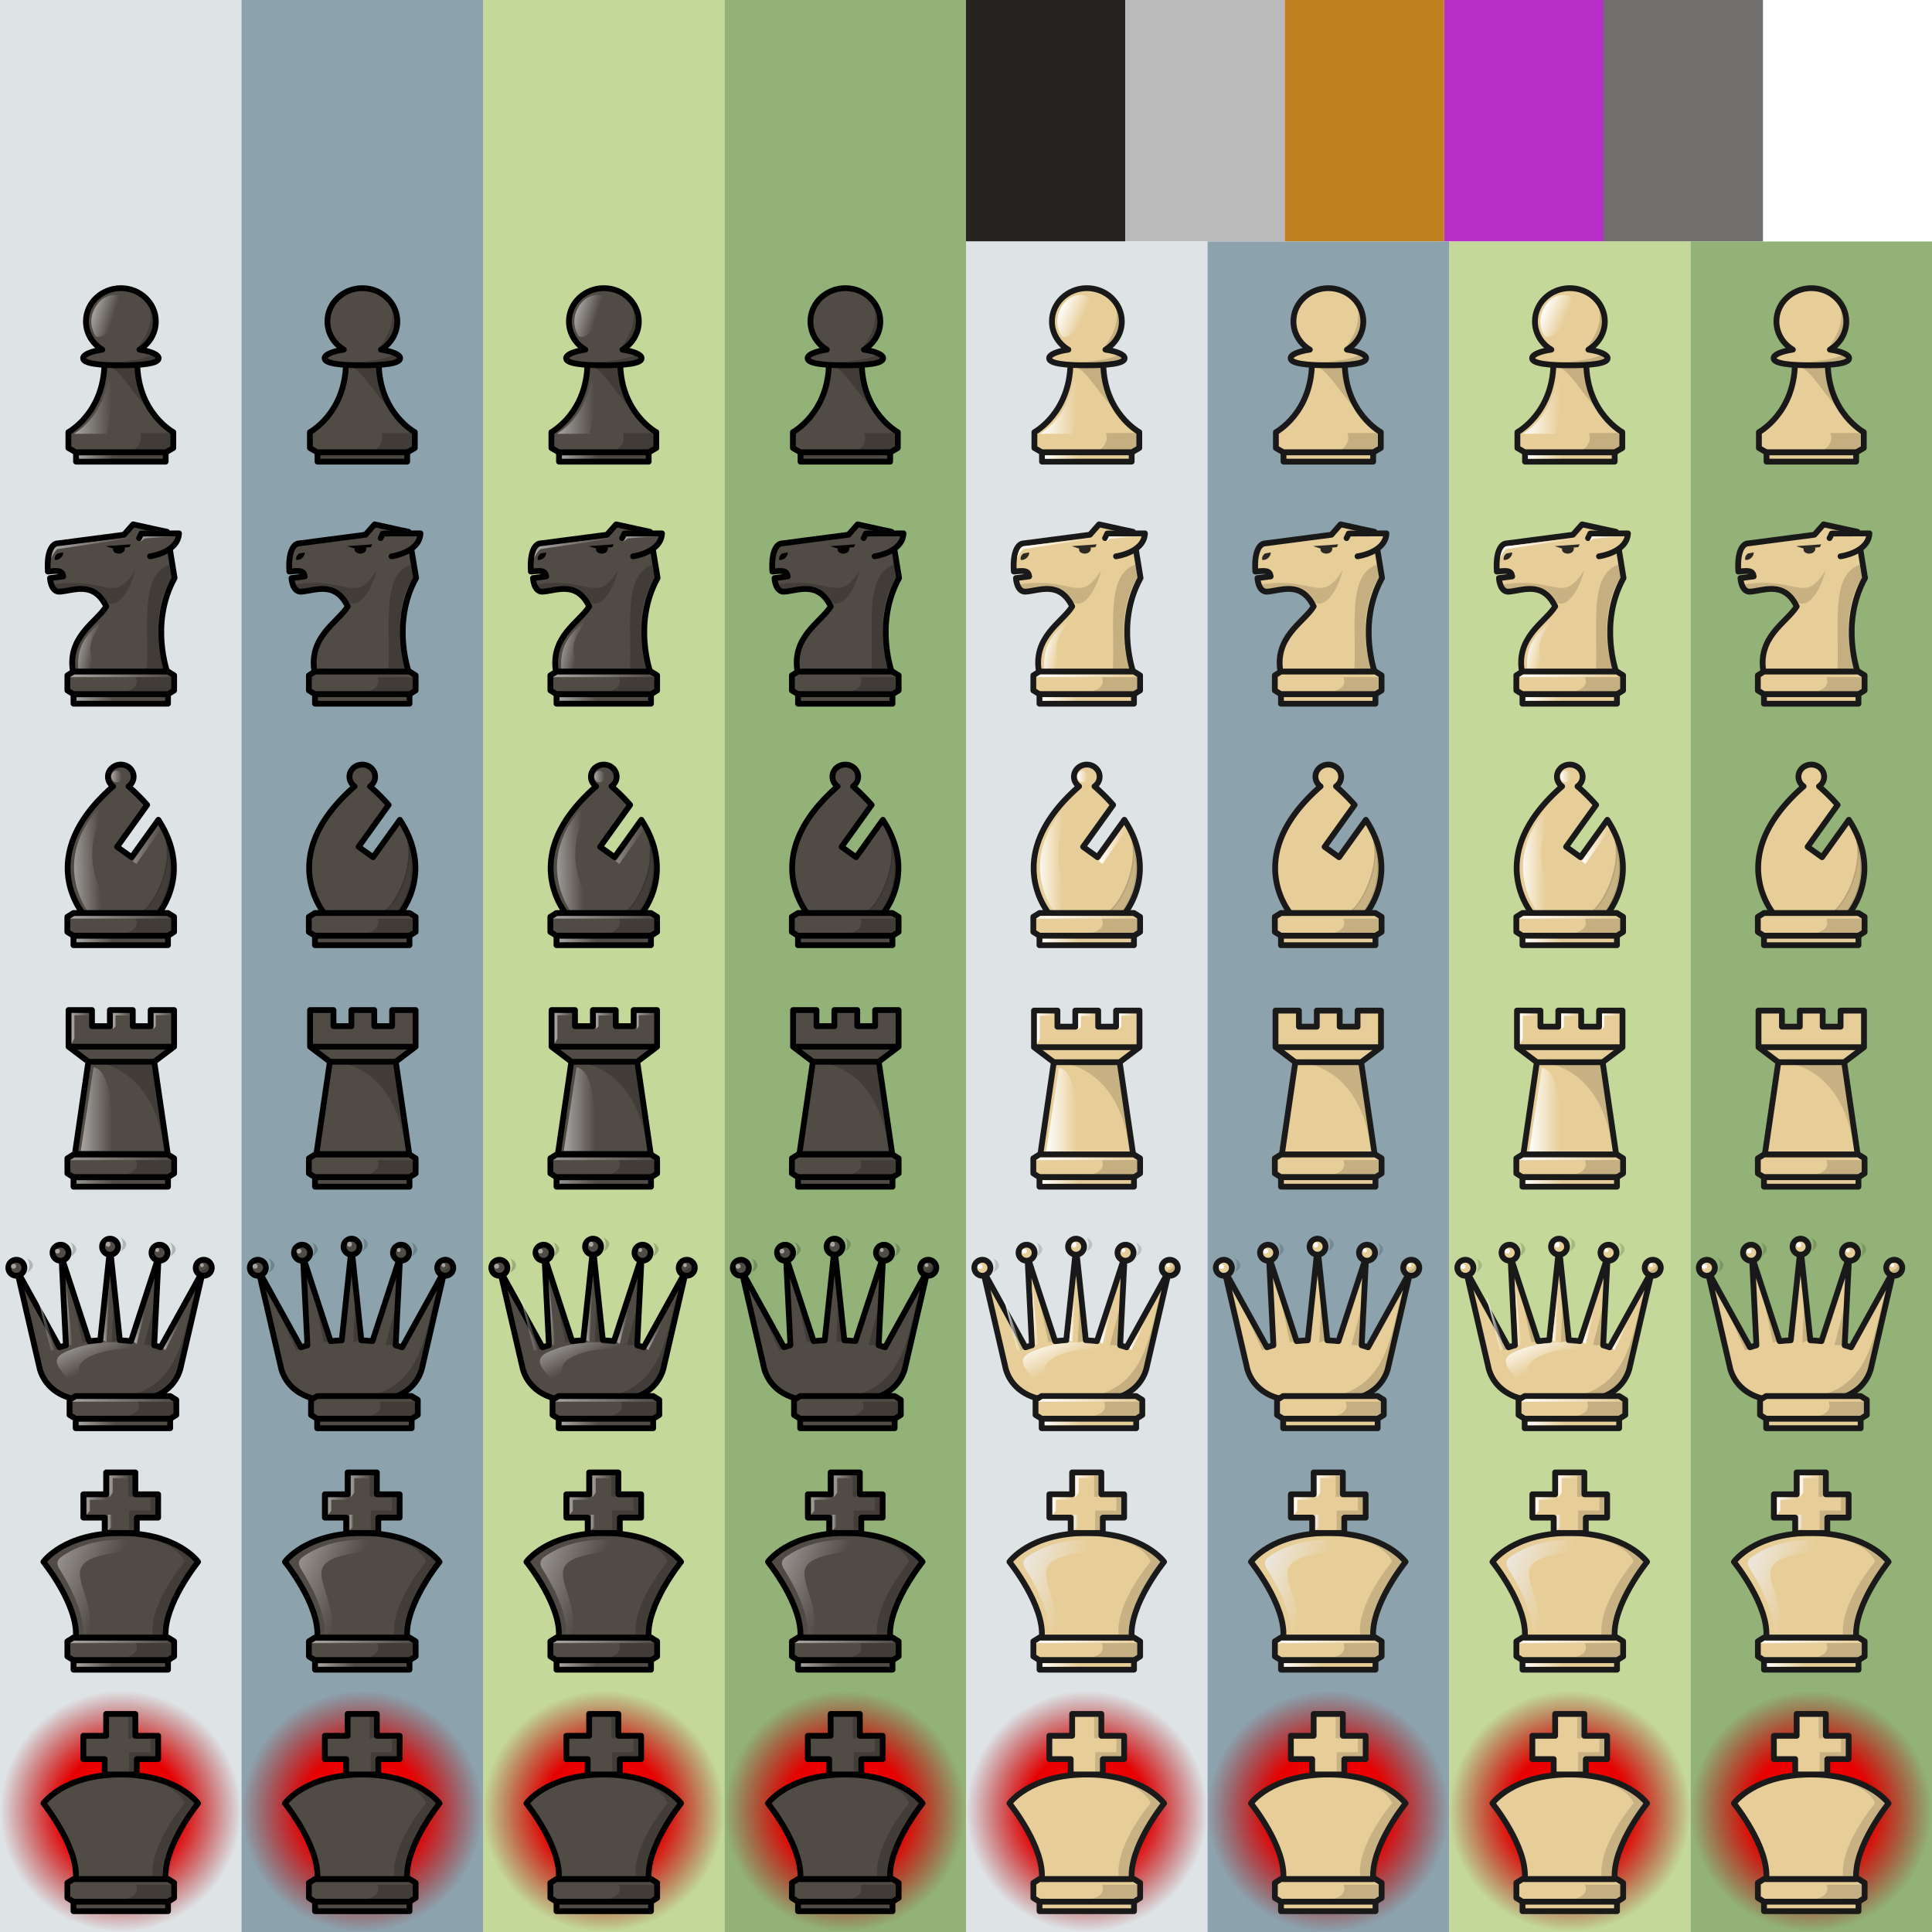 <svg xmlns:dc="http://purl.org/dc/elements/1.1/" xmlns:ns0="http://www.w3.org/2000/svg" xmlns:ns2="http://creativecommons.org/ns#" xmlns:ns4="http://www.w3.org/1999/xlink" xmlns:rdf="http://www.w3.org/1999/02/22-rdf-syntax-ns#" xmlns="http://www.w3.org/2000/svg" version="1.1" xmlns:xlink="http://www.w3.org/1999/xlink" viewBox="0 0 400 400"><defs><g id="white-pawn">
 <ns0:defs>
  <ns0:linearGradient id="linearGradient3197" x1="318.32" x2="324.86" y1="-327.52" y2="-327.52" gradientUnits="userSpaceOnUse" ns4:href="#linearGradient2334" />
  <ns0:linearGradient id="linearGradient2334">
   <ns0:stop stop-color="#fff" offset="0" />
   <ns0:stop stop-color="#fff" stop-opacity="0" offset="1" />
  </ns0:linearGradient>
  <ns0:linearGradient id="linearGradient3199" x1="317.4" x2="324.5" y1="-336.99" y2="-336.99" gradientUnits="userSpaceOnUse" ns4:href="#linearGradient2334" />
  <ns0:linearGradient id="linearGradient3201" x1="320.17" x2="324.51" y1="-354.41" y2="-352.55" gradientTransform="translate(.482)" gradientUnits="userSpaceOnUse" ns4:href="#linearGradient2334" />
 </ns0:defs>
 <ns0:g transform="translate(-299.27 412.32)">
  <ns0:g transform="matrix(1.098 0 0 1.097 -33.902 -8.399)" stroke-width=".911">
   <ns0:g fill="#e7cd97" stroke="#191919" stroke-linejoin="round" stroke-width="1.094">
    <ns0:path d="m323.13-345.24c-0.106 9.418-6.796 13.016-6.796 13.016v2.992l1.437 0.834h16.904l1.437-0.834v-2.992s-6.691-3.598-6.796-13.016h-3.093z" stroke-width="1.093" />
    <ns0:path d="m326.2-359.4c-3.628 0.015-6.561 2.822-6.561 6.281-1e-5 2.165 1.169 4.177 3.094 5.325-2.24 0.33-3.625 0.951-3.625 1.623-7.5e-4 1.029 3.187 1.333 7.12 1.333 3.933 0 7.121-0.304 7.12-1.333-2.1e-4 -0.673-1.386-1.293-3.626-1.623 1.925-1.148 3.094-3.16 3.094-5.325-2e-5 -3.469-2.95-6.281-6.588-6.281-9e-3 -2e-5 -0.019-2e-5 -0.028 0z" stroke-linecap="round" style="paint-order:markers fill stroke" />
    <ns0:path d="m317.77-328.4v1.743h16.904v-1.743z" clip-rule="evenodd" fill-rule="evenodd" image-rendering="optimizeQuality" shape-rendering="geometricPrecision" stroke-linecap="round" style="paint-order:normal" />
   </ns0:g>
   <ns0:rect x="318.32" y="-327.84" width="6.545" height=".631" ry="0" clip-rule="evenodd" fill="url(#linearGradient3197)" fill-rule="evenodd" image-rendering="optimizeQuality" shape-rendering="geometricPrecision" stroke-width=".638" style="paint-order:markers fill stroke" />
   <ns0:path d="m323.88-342.06c-0.578 2.362-1.672 7.001-6.488 10.148l6.112-8e-3s1.96-7.566 0.376-10.14z" fill="url(#linearGradient3199)" />
   <ns0:path d="m334.08-333.77c-4.244-3.064-4.816-11.458-4.769-11.471-1.953 0.705-6.191 0.29-6.191 0.29 3.485 0.811 4.465 5.06 10.96 11.181z" opacity=".15" />
   <ns0:path d="m325.15-358.13c-0.047-6e-3 -1.68-0.089-2.961 1.287-1.333 1.432-2.287 3.89-0.744 6.478 2.032 1.52 8.464-7.557 3.705-7.765z" fill="url(#linearGradient3201)" />
   <ns0:path d="m335.82-332.06 0.027 2.666-1.177 0.683-6.34 0.028s2.276-1.198 1.478-3.361c-7.5e-4 -4e-3 4.353-0.013 6.012-0.016z" opacity=".15" />
   <ns0:path d="m331.21-357.23c0.308-0.09 4.4 6.01-1.49 9.433-1.058-0.448 3.861-3.867 1.49-9.433z" opacity=".15" />
   <ns0:path d="m320.43-345.27s8.13 0.869 11.66-0.019c0.329-0.096 2.32-1.132 0.477-1.73-0.258-0.172-0.74 1.633-12.137 1.749z" opacity=".15" />
  </ns0:g>
 </ns0:g>
</g><g id="white-knight">
 <ns0:defs>
  <ns0:linearGradient id="linearGradient3175" x1="2197" x2="2212.6" y1="-1410.1" y2="-1410.1" gradientUnits="userSpaceOnUse" ns4:href="#linearGradient2390" />
  <ns0:linearGradient id="linearGradient2390">
   <ns0:stop stop-color="#fff" offset="0" />
   <ns0:stop stop-color="#fff" stop-opacity="0" offset="1" />
  </ns0:linearGradient>
  <ns0:linearGradient id="linearGradient3177" x1="2213.6" x2="2220.4" y1="-1411.9" y2="-1411.9" gradientUnits="userSpaceOnUse" ns4:href="#linearGradient2390" />
  <ns0:linearGradient id="linearGradient2067-3" x1="2201.3" x2="2204.8" y1="-1392.2" y2="-1391.4" gradientTransform="translate(.479)" gradientUnits="userSpaceOnUse" ns4:href="#linearGradient2390" />
  <ns0:linearGradient id="linearGradient3179" x1="490.24" x2="511.24" y1="-382.24" y2="-382.24" gradientUnits="userSpaceOnUse" ns4:href="#linearGradient2390" />
  <ns0:linearGradient id="linearGradient3181" x1="491.59" x2="499.17" y1="-377.43" y2="-377.43" gradientUnits="userSpaceOnUse" ns4:href="#linearGradient2390" />
 </ns0:defs>
 <ns0:g transform="translate(-331.66 412.73)">
  <ns0:g transform="matrix(1.105 0 0 1.105 -38.421 41.309)" clip-rule="evenodd" fill-rule="evenodd" shape-rendering="geometricPrecision">
   <ns0:path d="m366.35-375.17s-3.488-9.303 1.268-17.927l-1.417-8.664s-3.768-0.791-6.352-1.385c-0.908 1.051-1.713 1.944-1.713 1.944l-12.65 1.654s-1.928 0.22-1.613 5.243c1.905-0.19 2.707-0.245 2.882 0.915l-2.48 0.312s0.124 2.526 1.723 2.551c2.616-0.146 6.416-2.123 8.814 2.751-1.826 3.009-7.556 5.75-6.164 12.606z" fill="#e7cd97" image-rendering="optimizeQuality" stroke="#191919" stroke-linejoin="round" stroke-width="1.086" />
   <ns0:path d="m360.17-394.47c-4.03 6.456-5.238 1.022-15.148 2.584 0 0 0.01 0.934 1.135 1.033 1.2-0.031 6.262-2.194 8.678 2.232 2.847 1.863 5.263-4.655 5.336-5.849z" fill-opacity=".902" image-rendering="optimizeQuality" opacity=".15" stroke-width=".996" />
   <ns0:path d="m360.97-400.57c0.086-0.122 0.411-0.857 0.411-0.857l7.061-0.029c-0.174 3.601-5.418 4.298-5.418 4.298" fill="#e7cd97" image-rendering="optimizeQuality" stroke="#191919" stroke-linecap="round" stroke-linejoin="round" stroke-width="1.086" />
   <ns0:g transform="translate(-1852.5 1011.4)" image-rendering="optimizeQuality" stroke-width="1.046">
    <ns0:path d="m2198.2-1409.1c-0.545 0.409-0.577 0.823-0.549 1.198 0.569 0.196 1.654-0.436 1.598-1.388l-1.048 0.19z" fill="#191919" fill-opacity=".902" image-rendering="optimizeQuality" />
    <ns0:path d="m2219.5-1407.1c-6.182 1.639-4.049 12.141-4.591 20.186l3.492-0.01c-0.626 0.053-3.409-10.623 1.181-17.723l-0.442-2.345z" image-rendering="optimizeQuality" opacity=".15" />
    <ns0:path d="m2197-1408.2s0.181-1.902 1.135-2.251l12.532-1.552 1.972-0.064-14.465 2.156s-0.584 0.349-1.174 1.711z" fill="url(#linearGradient3175)" image-rendering="optimizeQuality" />
    <ns0:path d="m2213.7-1411.3 0.474-0.995 6.001 0.016-5.711 0.409z" fill="url(#linearGradient3177)" image-rendering="optimizeQuality" />
    <ns0:path d="m2202.1-1387.2c-0.613-6.495 3.668-7.712 5.86-11.277-1.846 3.608-5.899 6.422-1.98 11.306z" fill="url(#linearGradient2067-3)" image-rendering="optimizeQuality" />
    <ns0:path d="m2211.9-1410.8-0.245 0.516-0.92 0.102c0.061 0.093 0.063 0.137 0.072 0.242-0.133 1.193-2.095 1.087-2.21 0.176-0.011-0.079 0-0.161 0.027-0.239l-0.55-0.182-0.857-0.283c0.077 0 4.684-0.332 4.684-0.332z" fill="#191919" fill-opacity=".902" image-rendering="optimizeQuality" style="paint-order:normal" />
   </ns0:g>
  </ns0:g>
  <ns0:g transform="translate(-144.09 9.424)">
   <ns0:path d="m490.96-383.12-1.269 0.788v3.129l1.269 0.788h19.564l1.269-0.788v-3.129l-1.269-0.788h-9.782z" fill="#e7cd97" stroke="#191919" stroke-linejoin="round" stroke-width="1.2" />
   <ns0:path d="m511.24-381.97-20.994 9e-3 0.884-0.542 19.247-0.015z" fill="url(#linearGradient3179)" />
   <ns0:path d="m511.24-381.97-8e-3 2.404-0.866 0.524-8.439-0.01s2.949-0.628 1.939-2.894c-1e-3 -4e-3 5.277-0.02 7.374-0.023z" opacity=".15" />
   <ns0:path d="m490.96-378.42v1.96h19.564v-1.96z" clip-rule="evenodd" fill="#e7cd97" fill-rule="evenodd" image-rendering="optimizeQuality" shape-rendering="geometricPrecision" stroke="#191919" stroke-linecap="round" stroke-linejoin="round" stroke-width="1.2" style="paint-order:normal" />
   <ns0:rect x="491.59" y="-377.79" width="7.576" height=".709" ry="0" clip-rule="evenodd" fill="url(#linearGradient3181)" fill-rule="evenodd" image-rendering="optimizeQuality" shape-rendering="geometricPrecision" stroke-width=".7" style="paint-order:markers fill stroke" />
  </ns0:g>
 </ns0:g>
</g><g id="white-bishop">
 <ns0:defs>
  <ns0:linearGradient id="linearGradient3280" x1="381.9" x2="387.68" y1="-386.04" y2="-386.02" gradientTransform="translate(.529)" gradientUnits="userSpaceOnUse" ns4:href="#linearGradient1851" />
  <ns0:linearGradient id="linearGradient1851">
   <ns0:stop stop-color="#fff" offset="0" />
   <ns0:stop stop-color="#fff" stop-opacity="0" offset="1" />
  </ns0:linearGradient>
  <ns0:linearGradient id="linearGradient3288" x1="391.1" x2="393.27" y1="-401.61" y2="-401.61" gradientUnits="userSpaceOnUse" ns4:href="#linearGradient1851" />
  <ns0:linearGradient id="linearGradient3312" x1="395.53" x2="401.31" y1="-387.49" y2="-387.49" gradientUnits="userSpaceOnUse" ns4:href="#linearGradient1851" />
  <ns0:linearGradient id="linearGradient1837-2-3" x1="490.24" x2="511.24" y1="-382.24" y2="-382.24" gradientUnits="userSpaceOnUse" ns4:href="#linearGradient1851" />
  <ns0:linearGradient id="linearGradient1845-4-3" x1="491.59" x2="499.17" y1="-377.43" y2="-377.43" gradientUnits="userSpaceOnUse" ns4:href="#linearGradient1851" />
 </ns0:defs>
 <ns0:g transform="translate(-368.06 412.37)">
  <ns0:path d="m393.07-404.07a2.659 2.503 0 0 0-2.659 2.504 2.659 2.503 0 0 0 1.063 2.002c-16.923 14.771-5.84 26.84-5.84 26.84h14.872s7.78-8.476 0.342-19.915l-5.547 7.742-2.994-2.144 6.215-8.674c-1.086-1.258-2.36-2.543-3.857-3.85a2.659 2.503 0 0 0 1.064-2.002 2.659 2.503 0 0 0-2.659-2.504z" fill="#e7cd97" stroke="#191919" stroke-linejoin="round" stroke-width="1.2" />
  <ns0:path d="m386.47-373.35s-10.266-12.757 6.618-26.134c-4.084 5.062-10.216 13.857-1.513 26.129z" fill="url(#linearGradient3280)" />
  <ns0:ellipse cx="392.19" cy="-401.61" rx="1.083" ry="1.199" fill="url(#linearGradient3288)" style="paint-order:markers fill stroke" />
  <ns0:path d="m395.53-384.07c0.094 0 5.262-7.413 5.262-7.413s0.357 0.38 0.521 0.848l-5.02 7.144z" fill="url(#linearGradient3312)" />
  <ns0:path d="m402.5-388.01c2.846 8.943-2.293 14.667-2.293 14.667h-3.391c2.263-0.081 6.966-8.42 5.684-14.667z" fill-opacity=".902" opacity=".15" stroke="#000" stroke-width=".265px" />
  <ns0:g transform="translate(-107.69 9.782)">
   <ns0:path d="m490.96-383.12-1.269 0.788v3.129l1.269 0.788h19.564l1.269-0.788v-3.129l-1.269-0.788h-9.782z" fill="#e7cd97" stroke="#191919" stroke-linejoin="round" stroke-width="1.2" />
   <ns0:path d="m511.24-381.97-20.994 9e-3 0.884-0.542 19.247-0.015z" fill="url(#linearGradient1837-2-3)" />
   <ns0:path d="m511.24-381.97-8e-3 2.404-0.866 0.524-8.439-0.01s2.949-0.628 1.939-2.894c-1e-3 -4e-3 5.277-0.02 7.374-0.023z" opacity=".15" />
   <ns0:path d="m490.96-378.42v1.96h19.564v-1.96z" clip-rule="evenodd" fill="#e7cd97" fill-rule="evenodd" image-rendering="optimizeQuality" shape-rendering="geometricPrecision" stroke="#191919" stroke-linecap="round" stroke-linejoin="round" stroke-width="1.2" style="paint-order:normal" />
   <ns0:rect x="491.59" y="-377.79" width="7.576" height=".709" ry="0" clip-rule="evenodd" fill="url(#linearGradient1845-4-3)" fill-rule="evenodd" image-rendering="optimizeQuality" shape-rendering="geometricPrecision" stroke-width=".7" style="paint-order:markers fill stroke" />
  </ns0:g>
 </ns0:g>
</g><g id="white-rook">
 <ns0:defs>
  <ns0:linearGradient id="linearGradient3163" x1="284.57" x2="288.14" y1="-399.25" y2="-399.25" gradientTransform="matrix(1.013 0 0 1.013 -6.496 54.052)" gradientUnits="userSpaceOnUse" ns4:href="#linearGradient2089" />
  <ns0:linearGradient id="linearGradient2089">
   <ns0:stop stop-color="#fff" offset="0" />
   <ns0:stop stop-color="#fff" stop-opacity="0" offset="1" />
  </ns0:linearGradient>
  <ns0:linearGradient id="linearGradient3165" x1="293.02" x2="296.47" y1="-400.76" y2="-400.76" gradientTransform="matrix(1.013 0 0 1.013 -6.496 54.052)" gradientUnits="userSpaceOnUse" ns4:href="#linearGradient2089" />
  <ns0:linearGradient id="linearGradient3167" x1="301.35" x2="304.9" y1="-400.73" y2="-400.73" gradientTransform="matrix(1.013 0 0 1.013 -6.496 54.052)" gradientUnits="userSpaceOnUse" ns4:href="#linearGradient2089" />
  <ns0:linearGradient id="linearGradient3169" x1="285.93" x2="292.3" y1="-383.26" y2="-383.26" gradientTransform="matrix(1.013 0 0 1.013 -5.973 54.052)" gradientUnits="userSpaceOnUse" ns4:href="#linearGradient2089" />
  <ns0:linearGradient id="linearGradient3171" x1="490.24" x2="511.24" y1="-382.24" y2="-382.24" gradientUnits="userSpaceOnUse" ns4:href="#linearGradient2089" />
  <ns0:linearGradient id="linearGradient3173" x1="491.59" x2="499.17" y1="-377.43" y2="-377.43" gradientUnits="userSpaceOnUse" ns4:href="#linearGradient2089" />
 </ns0:defs>
 <ns0:g transform="translate(-267.09 363.29)">
  <ns0:g clip-rule="evenodd" fill-rule="evenodd" shape-rendering="geometricPrecision" stroke="#1a1a1a" stroke-width="1.2">
   <ns0:path d="m281.17-354.06v7.587l4.103 3.105-2.792 19.108h19.218l-2.792-19.108 4.103-3.105v-7.587h-4.849v3.331h-3.702v-3.331h-4.738v3.331h-3.702v-3.331z" fill="#e7cd97" image-rendering="optimizeQuality" stroke-linejoin="round" stroke-width="1.2" />
   <ns0:path d="m285.27-343.37h13.635" fill="#514b46" fill-opacity=".902" image-rendering="optimizeQuality" />
   <ns0:path d="m303.01-346.48h-21.841" fill="#514b46" fill-opacity=".902" image-rendering="optimizeQuality" />
  </ns0:g>
  <ns0:path d="m281.79-347.11v-6.361h3.612v0.484h-3.023v4.776z" fill="url(#linearGradient3163)" />
  <ns0:path d="m290.34-350.16v-3.31h3.494v0.523h-2.958v2.277z" fill="url(#linearGradient3165)" />
  <ns0:path d="m298.79-350.13v-3.31h3.599v0.432h-3.167v2.277z" fill="url(#linearGradient3167)" />
  <ns0:path d="m286.34-342.22-2.651 17.305h6.428s1.113-16.545-3.777-17.305z" fill="url(#linearGradient3169)" />
  <ns0:path d="m301-324.91-2.623-18.36h-11.718s12.241 0.523 14.342 18.36z" fill-opacity=".902" opacity=".15" />
  <ns0:g transform="translate(-208.66 58.859)">
   <ns0:path d="m490.96-383.12-1.269 0.788v3.129l1.269 0.788h19.564l1.269-0.788v-3.129l-1.269-0.788h-9.782z" fill="#e7cd97" stroke="#1a1a1a" stroke-linejoin="round" stroke-width="1.2" />
   <ns0:path d="m511.24-381.97-20.994 9e-3 0.884-0.542 19.247-0.015z" fill="url(#linearGradient3171)" />
   <ns0:path d="m511.24-381.97-8e-3 2.404-0.866 0.524-8.439-0.01s2.949-0.628 1.939-2.894c-1e-3 -4e-3 5.277-0.02 7.374-0.023z" opacity=".15" />
   <ns0:path d="m490.96-378.42v1.96h19.564v-1.96z" clip-rule="evenodd" fill="#e7cd97" fill-rule="evenodd" image-rendering="optimizeQuality" shape-rendering="geometricPrecision" stroke="#1a1a1a" stroke-linecap="round" stroke-linejoin="round" stroke-width="1.2" style="paint-order:normal" />
   <ns0:rect x="491.59" y="-377.79" width="7.576" height=".709" ry="0" clip-rule="evenodd" fill="url(#linearGradient3173)" fill-rule="evenodd" image-rendering="optimizeQuality" shape-rendering="geometricPrecision" stroke-width=".7" style="paint-order:markers fill stroke" />
  </ns0:g>
 </ns0:g>
</g><g id="white-queen">
 <ns0:defs>
  <ns0:linearGradient id="linearGradient1861-3" x1="1603.1" x2="1608.3" y1="-390.27" y2="-390.27" gradientUnits="userSpaceOnUse" ns4:href="#linearGradient2390" />
  <ns0:linearGradient id="linearGradient2390">
   <ns0:stop stop-color="#fff" offset="0" />
   <ns0:stop stop-color="#fff" stop-opacity="0" offset="1" />
  </ns0:linearGradient>
  <ns0:linearGradient id="linearGradient1869-8" x1="1632.5" x2="1637.6" y1="-392.63" y2="-392.63" gradientUnits="userSpaceOnUse" ns4:href="#linearGradient2390" />
  <ns0:linearGradient id="linearGradient1877-9" x1="1656.6" x2="1665.2" y1="-391.34" y2="-391.75" gradientUnits="userSpaceOnUse" ns4:href="#linearGradient2390" />
  <ns0:linearGradient id="linearGradient1885-1" x1="1679.6" x2="1691.8" y1="-382.86" y2="-382.86" gradientUnits="userSpaceOnUse" ns4:href="#linearGradient2390" />
  <ns0:linearGradient id="linearGradient1853-9" x1="391.15" x2="395.21" y1="-332.31" y2="-332.31" gradientUnits="userSpaceOnUse" ns4:href="#linearGradient2390" />
  <ns0:linearGradient id="linearGradient1837-6" x1="490.24" x2="511.24" y1="-382.24" y2="-382.24" gradientUnits="userSpaceOnUse" ns4:href="#linearGradient2390" />
  <ns0:linearGradient id="linearGradient1845-65" x1="491.59" x2="499.17" y1="-377.43" y2="-377.43" gradientUnits="userSpaceOnUse" ns4:href="#linearGradient2390" />
  <ns0:linearGradient id="linearGradient3195" x1="1609.3" x2="1624.2" y1="-310.48" y2="-279.45" gradientTransform="matrix(.213 0 0 .213 114.26 -321.28)" gradientUnits="userSpaceOnUse" ns4:href="#linearGradient2390" />
 </ns0:defs>
 <ns0:g transform="translate(-438.1 412.49)">
  <ns0:g transform="translate(54.63 -55.752)" clip-rule="evenodd" fill-rule="evenodd" shape-rendering="geometricPrecision">
   <ns0:g transform="translate(383.47 -355.76)" image-rendering="optimizeQuality">
    <ns0:g transform="matrix(.901 0 0 .901 -256.82 215.52)" clip-rule="evenodd" fill-rule="evenodd" image-rendering="optimizeQuality" shape-rendering="geometricPrecision" stroke-width="1.054">
     <ns0:g transform="matrix(.293 0 0 .293 -1755 303.26)">
      <ns0:g transform="translate(5468.9,-1133.1)" stroke-width="1.11">
       <ns0:g transform="translate(-57.803,-246.18)">
        <ns0:path d="m1637.8-451.4c-3.467 0.026-6.265 2.833-6.265 6.286-1e-4 3.231 2.46 5.936 5.688 6.255l-7.106 67.183c-2.958 0.141-5.877 0.364-8.728 0.665l-20.683-63.315c2.718-0.765 4.595-3.235 4.595-6.048-2e-4 -3.472-2.826-6.287-6.312-6.286-3.486-1e-5 -6.311 2.815-6.312 6.286 2e-4 3.472 2.826 6.286 6.312 6.286 0.297 2.9e-4 0.594-0.021 0.888-0.062l3.31 66.417c-1.775 0.483-3.459 1.005-5.042 1.558l-31.281-56.639c2.287-1.006 3.763-3.261 3.763-5.752-2e-4 -3.472-2.826-6.286-6.312-6.286-3.486-6e-5 -6.311 2.815-6.312 6.286-3e-4 3.472 2.826 6.287 6.312 6.286 0.482-2.1e-4 0.963-0.056 1.432-0.165l17.009 73.509c2.937 10.101 10.962 19.111 24.553 22.752h60.985c13.591-3.642 21.616-12.651 24.553-22.752l17.009-73.509c0.469 0.109 0.95 0.165 1.432 0.165 3.486 6e-5 6.312-2.814 6.312-6.286-2e-4 -3.472-2.826-6.287-6.312-6.286-3.486-1e-5 -6.311 2.815-6.312 6.286 0 2.49 1.476 4.746 3.763 5.752l-31.281 56.639c-1.583-0.553-3.267-1.075-5.042-1.558l3.31-66.417c0.294 0.041 0.591 0.062 0.887 0.062 3.486 1e-5 6.311-2.815 6.312-6.286-2e-4 -3.472-2.826-6.286-6.312-6.286-3.486-6e-5 -6.311 2.815-6.312 6.286 1e-4 2.813 1.877 5.283 4.595 6.048l-20.683 63.315c-2.851-0.3-5.77-0.524-8.728-0.665l-7.106-67.183c3.228-0.319 5.686-3.024 5.686-6.255-1e-4 -3.454-2.796-6.261-6.263-6.286z" fill="#e7cd97" stroke="#191919" stroke-linecap="round" stroke-linejoin="round" stroke-width="4.54" style="paint-order:markers fill stroke" />
        <ns0:g stroke-width="1.11">
         <ns0:path d="m1605.7-367.96 2.609 0.131-5.198-48.888z" fill="url(#linearGradient1861-3)" />
         <ns0:path d="m1632.5-371.73 5.081-47.365-2.511 48.918z" fill="url(#linearGradient1869-8)" />
         <ns0:path d="m1656.6-370.29 15.57-47.552c-5.98 19.434-8.41 29.224-13.462 49.002z" fill="url(#linearGradient1877-9)" />
         <ns0:path d="m1679.6-365.3 23.017-40.51-21.476 41.904z" fill="url(#linearGradient1885-1)" />
        </ns0:g>
        <ns0:g fill="#fff" stroke-width="1.11">
         <ns0:ellipse cx="1562.5" cy="-429.61" rx="2.024" ry="1.924" style="paint-order:markers fill stroke" />
         <ns0:ellipse cx="1597.3" cy="-441.57" rx="1.945" ry="1.865" style="paint-order:markers fill stroke" />
         <ns0:ellipse cx="1636.4" cy="-446.47" rx="1.885" ry="2.025" style="paint-order:markers fill stroke" />
         <ns0:ellipse cx="1675" cy="-442.23" rx="1.491" ry="1.566" style="paint-order:markers fill stroke" />
        </ns0:g>
        <ns0:ellipse cx="1709.9" cy="-430.59" rx="1.464" ry="1.51" fill="#fff" stroke-width="1.169" style="paint-order:markers fill stroke" />
       </ns0:g>
      </ns0:g>
      <ns0:g stroke-width="1.232">
       <ns0:path d="m7122.4-1814.1c9.445 8.768-8.948 8.401-2.548 12.038-15.954 38.4-7.679 101.82-86.184 96.632l45.738 1e-4c13.592-3.642 21.616-12.651 24.553-22.753l17.009-73.511c0.469 0.109 0.95 0.165 1.432 0.165 3.486 1e-4 6.312-2.812 6.312-6.285-2e-4 -3.472-2.826-6.287-6.312-6.286z" opacity=".15" style="paint-order:markers fill stroke" />
       <ns0:path d="m7083.6-1747-8.101-0.192 10.118-38.727z" opacity=".15" />
       <ns0:path d="m7056.6-1751.4-6.314 2.157 1.926-42.104z" opacity=".15" />
       <ns0:path d="m7032.5-1750.3-5.241 0.886-10.068-46.71z" opacity=".15" />
       <ns0:path d="m7009.3-1745.4-3.712 2.551-19.828-44.182z" opacity=".15" />
      </ns0:g>
     </ns0:g>
     <ns0:g stroke-width="1.232">
      <ns0:path d="m324.06-232.26s2.986 1.393 0.076 3.264c0.033-9e-3 1.062-1.978-0.076-3.264z" opacity=".15" />
      <ns0:path d="m312.7-233.42s2.986 1.393 0.076 3.264c0.033-9e-3 1.062-1.978-0.076-3.264z" opacity=".15" />
      <ns0:path d="m301.22-232.28s2.986 1.393 0.076 3.264c0.033-9e-3 1.062-1.978-0.076-3.264z" opacity=".15" />
      <ns0:path d="m291.26-228.61s2.986 1.393 0.076 3.264c0.033-9e-3 1.062-1.978-0.076-3.264z" opacity=".15" />
     </ns0:g>
    </ns0:g>
   </ns0:g>
   <ns0:path d="m394.01-327.17 1.195 0.019-4.054-11.365z" fill="url(#linearGradient1853-9)" image-rendering="optimizeQuality" />
  </ns0:g>
  <ns0:g transform="translate(-37.193 9.668)">
   <ns0:path d="m490.96-383.12-1.269 0.788v3.129l1.269 0.788h19.564l1.269-0.788v-3.129l-1.269-0.788h-9.782z" fill="#e7cd98" stroke="#191919" stroke-linejoin="round" stroke-width="1.2" />
   <ns0:path d="m511.24-381.97-20.994 9e-3 0.884-0.542 19.247-0.015z" fill="url(#linearGradient1837-6)" />
   <ns0:path d="m511.24-381.97-8e-3 2.404-0.866 0.524-8.439-0.01s2.949-0.628 1.939-2.894c-1e-3 -4e-3 5.277-0.02 7.374-0.023z" opacity=".15" />
   <ns0:path d="m490.96-378.42v1.96h19.564v-1.96z" clip-rule="evenodd" fill="#e7cd98" fill-rule="evenodd" image-rendering="optimizeQuality" shape-rendering="geometricPrecision" stroke="#191919" stroke-linecap="round" stroke-linejoin="round" stroke-width="1.2" style="paint-order:normal" />
   <ns0:rect x="491.59" y="-377.79" width="7.576" height=".709" ry="0" clip-rule="evenodd" fill="url(#linearGradient1845-65)" fill-rule="evenodd" image-rendering="optimizeQuality" shape-rendering="geometricPrecision" stroke-width=".7" style="paint-order:markers fill stroke" />
  </ns0:g>
  <ns0:path d="m461.41-384.6c-5.05 0.015-8.319 1.434-8.319 1.434-1.689 0.594-3.045 1.233-3.201 2.289-0.147 0.992 0.69 1.932 1.123 2.499 1.291 1.691 2.337 2.409 3.321 2.836 1.439 0.459 0.982-1.009 0.521-1.874-2.589-4.469 6.83-6.09 10.958-5.871 3.209 0.251 6.433 0.767 8.861 1.399-1.814-1.167-7.063-2.269-12.268-2.676-0.327-0.026-0.659-0.037-0.996-0.036z" clip-rule="evenodd" fill="url(#linearGradient3195)" fill-rule="evenodd" image-rendering="optimizeQuality" shape-rendering="geometricPrecision" stroke-width=".901" />
 </ns0:g>
</g><g id="white-king">
 <ns0:defs>
  <ns0:linearGradient id="linearGradient2094">
   <ns0:stop stop-color="#edebea" offset="0" />
   <ns0:stop stop-color="#edebea" stop-opacity="0" offset="1" />
  </ns0:linearGradient>
  <ns0:linearGradient id="linearGradient1843">
   <ns0:stop stop-color="#fff" offset="0" />
   <ns0:stop stop-color="#fff" stop-opacity="0" offset="1" />
  </ns0:linearGradient>
  <ns0:linearGradient id="linearGradient1837-6-0" x1="490.24" x2="511.24" y1="-382.24" y2="-382.24" gradientTransform="translate(-906.01 261.29)" gradientUnits="userSpaceOnUse" ns4:href="#linearGradient1843" />
  <ns0:linearGradient id="linearGradient1845-65-0" x1="491.59" x2="499.17" y1="-377.43" y2="-377.43" gradientTransform="translate(-906.01 261.29)" gradientUnits="userSpaceOnUse" ns4:href="#linearGradient1843" />
  <ns0:linearGradient id="linearGradient1988" x1="563.37" x2="575.09" y1="-261.47" y2="-257.21" gradientTransform="matrix(1.115 0 0 1 -224.87 -76.89)" gradientUnits="userSpaceOnUse" ns4:href="#linearGradient2094" />
  <ns0:linearGradient id="linearGradient1990" x1="422.39" x2="423.02" y1="-437.94" y2="-437.94" gradientTransform="matrix(1.115 0 0 1 -59.405 84.556)" gradientUnits="userSpaceOnUse" ns4:href="#linearGradient2094" />
  <ns0:linearGradient id="linearGradient1992" x1="417.93" x2="422.16" y1="-441.6" y2="-441.6" gradientTransform="matrix(1.115 0 0 1 -59.405 84.556)" gradientUnits="userSpaceOnUse" ns4:href="#linearGradient1843" />
  <ns0:linearGradient id="linearGradient1994" x1="422.03" x2="425.95" y1="-445.5" y2="-445.5" gradientTransform="matrix(1.115 0 0 1 -59.405 84.556)" gradientUnits="userSpaceOnUse" ns4:href="#linearGradient1843" />
 </ns0:defs>
 <ns0:g transform="translate(430.27 160.86)">
  <ns0:path d="m-415.05-121.83-1.269 0.788v3.129l1.269 0.788h19.564l1.269-0.788v-3.129l-1.269-0.788h-9.782z" fill="#e7cd98" fill-rule="evenodd" stroke="#191919" stroke-linejoin="round" stroke-width="1.2" />
  <ns0:path d="m-394.77-120.68-20.994 9e-3 0.884-0.542 19.247-0.015z" fill="url(#linearGradient1837-6-0)" />
  <ns0:path d="m-394.77-120.68-8e-3 2.404-0.866 0.524-8.439-0.01s2.949-0.628 1.939-2.894c-1e-3 -4e-3 5.277-0.02 7.374-0.023z" opacity=".15" />
  <ns0:path d="m-415.05-117.13v1.96h19.564v-1.96z" clip-rule="evenodd" fill="#e7cd98" fill-rule="evenodd" image-rendering="optimizeQuality" shape-rendering="geometricPrecision" stroke="#191919" stroke-linecap="round" stroke-linejoin="round" stroke-width="1.2" style="paint-order:normal" />
  <ns0:rect x="-414.42" y="-116.49" width="7.576" height=".709" ry="0" clip-rule="evenodd" fill="url(#linearGradient1845-65-0)" fill-rule="evenodd" image-rendering="optimizeQuality" shape-rendering="geometricPrecision" stroke-width=".7" style="paint-order:markers fill stroke" />
  <ns0:g transform="translate(-824.44 202.67)">
   <ns0:path d="m409.86-324.5c0.571-6.697-6.698-15.67-6.698-15.67s4.201-5.968 16.008-5.968c11.807 0 16.008 5.968 16.008 5.968s-7.269 8.973-6.698 15.67h-9.31z" fill="#e7cd97" fill-rule="evenodd" stroke="#1a1a1a" stroke-linejoin="round" stroke-width="1.2" />
   <ns0:path d="m422.31-345.36c8.656 0.891 10.117 5.094 10.044 5.205 0 0-7.176 8.348-6.606 15.046h2.073c-0.178-6.58 6.57-15.011 6.57-15.011-0.41-1.345-6.441-5.15-12.081-5.24z" fill="#020202" fill-opacity=".902" fill-rule="nonzero" opacity=".15" />
   <ns0:path d="m406.3-338.98c1.878 3 5.263 8.793 5.107 13.822l1.412 4e-3c1.202-11.109-10.072-15.69 9.811-17.465 3.737-0.634 1.183-1.732-0.229-1.902-5.276-0.667-10.953 0.158-15.389 3.22-1.254 0.85-1.018 1.588-0.712 2.321z" fill="url(#linearGradient1988)" fill-rule="nonzero" />
   <ns0:g transform="translate(5.146 5.051)">
    <ns0:path d="m411-363.73v4.529h-4.718v4.825h4.415v3.181l3.326-2e-5 3.325 2e-5v-3.181h4.415v-4.825h-4.718v-4.529h-3.022z" fill="#e7cd97" fill-rule="evenodd" stroke="#191919" stroke-linejoin="round" stroke-width="1.2" />
    <ns0:path d="m411.4-351.79v-3.192h0.71v2.596c0 0.016-0.71 0.595-0.71 0.595z" fill="url(#linearGradient1990)" />
    <ns0:path d="m406.97-354.98v-3.605h4.709v0.521h-4.055v2.265z" fill="url(#linearGradient1992)" />
    <ns0:path d="m411.68-358.58 6e-3 -4.521h3.79v0.55h-3.112v3.02z" fill="url(#linearGradient1994)" />
    <ns0:path d="m415.76-351.78 0.991-0.018 6e-3 -3.172 4.347 6e-3v-3.63h-0.944v2.775h-4.387z" fill-opacity=".902" opacity=".15" />
    <ns0:rect x="415.57" y="-363.09" width=".873" height="4.413" ry="0" fill-opacity=".902" opacity=".15" style="paint-order:markers fill stroke" />
   </ns0:g>
  </ns0:g>
 </ns0:g>
</g><g id="black-pawn">
 <ns0:defs>
  <ns0:linearGradient id="linearGradient2336" x1="318.32" x2="324.86" y1="-327.52" y2="-327.52" gradientUnits="userSpaceOnUse" ns4:href="#linearGradient2334" />
  <ns0:linearGradient id="linearGradient2334">
   <ns0:stop stop-color="#fff" offset="0" />
   <ns0:stop stop-color="#fff" stop-opacity="0" offset="1" />
  </ns0:linearGradient>
  <ns0:linearGradient id="linearGradient2075" x1="317.4" x2="324.5" y1="-336.99" y2="-336.99" gradientUnits="userSpaceOnUse" ns4:href="#linearGradient2334" />
  <ns0:linearGradient id="linearGradient2083" x1="320.17" x2="324.12" y1="-354.41" y2="-353.2" gradientTransform="translate(.482)" gradientUnits="userSpaceOnUse" ns4:href="#linearGradient2334" />
 </ns0:defs>
 <ns0:g transform="translate(-299.27 412.32)">
  <ns0:g transform="matrix(1.098 0 0 1.097 -33.902 -8.399)" stroke-width=".911">
   <ns0:g stroke="#000" stroke-linejoin="round" stroke-width="1.094">
    <ns0:path d="m323.13-345.24c-0.106 9.418-6.796 13.016-6.796 13.016v2.992l1.437 0.834h16.904l1.437-0.834v-2.992s-6.691-3.598-6.796-13.016h-3.093z" fill="#514b46" stroke-width="1.093" />
    <ns0:path d="m326.2-359.4c-3.628 0.015-6.561 2.822-6.561 6.281-1e-5 2.165 1.169 4.177 3.094 5.325-2.24 0.33-3.625 0.951-3.625 1.623-7.5e-4 1.029 3.187 1.333 7.12 1.333 3.933 0 7.121-0.304 7.12-1.333-2.1e-4 -0.673-1.386-1.293-3.626-1.623 1.925-1.148 3.094-3.16 3.094-5.325-2e-5 -3.469-2.95-6.281-6.588-6.281-9e-3 -2e-5 -0.019-2e-5 -0.028 0z" fill="#514b46" stroke-linecap="round" style="paint-order:markers fill stroke" />
    <ns0:path d="m317.77-328.4v1.743h16.904v-1.743z" clip-rule="evenodd" fill="#4d4742" fill-rule="evenodd" image-rendering="optimizeQuality" shape-rendering="geometricPrecision" stroke-linecap="round" style="paint-order:normal" />
   </ns0:g>
   <ns0:rect x="318.32" y="-327.84" width="6.545" height=".631" ry="0" clip-rule="evenodd" fill="url(#linearGradient2336)" fill-rule="evenodd" image-rendering="optimizeQuality" opacity=".5" shape-rendering="geometricPrecision" stroke-width=".638" style="paint-order:markers fill stroke" />
   <ns0:path d="m323.88-342.06c-0.578 2.362-1.672 7.001-6.488 10.148l6.112-8e-3s1.96-7.566 0.376-10.14z" fill="url(#linearGradient2075)" opacity=".5" />
   <ns0:path d="m334.08-333.77c-4.244-3.064-4.816-11.458-4.769-11.471-1.953 0.705-6.191 0.29-6.191 0.29 3.485 0.811 4.465 5.06 10.96 11.181z" opacity=".2" />
   <ns0:path d="m325.15-358.13c-0.047-6e-3 -1.68-0.089-2.961 1.287-1.333 1.432-2.287 3.89-0.744 6.478 2.032 1.52 8.464-7.557 3.705-7.765z" fill="url(#linearGradient2083)" opacity=".5" />
   <ns0:path d="m335.82-332.06 0.027 2.666-1.177 0.683-6.34 0.028s2.276-1.198 1.478-3.361c-7.5e-4 -4e-3 4.353-0.013 6.012-0.016z" opacity=".2" />
   <ns0:path d="m331.21-357.23c0.308-0.09 4.4 6.01-1.49 9.433-1.058-0.448 3.861-3.867 1.49-9.433z" opacity=".2" />
   <ns0:path d="m320.43-345.27s8.13 0.869 11.66-0.019c0.329-0.096 2.32-1.132 0.477-1.73-0.258-0.172-0.74 1.633-12.137 1.749z" opacity=".2" />
  </ns0:g>
 </ns0:g>
</g><g id="black-knight">
 <ns0:defs>
  <ns0:linearGradient id="WW-2">
   <ns0:stop stop-color="#fff" offset="0" />
   <ns0:stop stop-color="#fff" stop-opacity="0" offset="1" />
  </ns0:linearGradient>
  <ns0:linearGradient id="linearGradient2392" x1="2197" x2="2212.6" y1="-1410.1" y2="-1410.1" gradientUnits="userSpaceOnUse" ns4:href="#WW-2" />
  <ns0:linearGradient id="linearGradient2394" x1="2213.6" x2="2220.4" y1="-1411.9" y2="-1411.9" gradientUnits="userSpaceOnUse" ns4:href="#WW-2" />
  <ns0:linearGradient id="linearGradient2067" x1="2201.3" x2="2204.8" y1="-1392.2" y2="-1391.4" gradientTransform="translate(.479)" gradientUnits="userSpaceOnUse" ns4:href="#WW-2" />
  <ns0:linearGradient id="linearGradient1837-7" x1="490.24" x2="511.24" y1="-382.24" y2="-382.24" gradientUnits="userSpaceOnUse" ns4:href="#WW-2" />
  <ns0:linearGradient id="linearGradient1845-64" x1="491.59" x2="499.17" y1="-377.43" y2="-377.43" gradientUnits="userSpaceOnUse" ns4:href="#WW-2" />
 </ns0:defs>
 <ns0:g transform="translate(-331.65 412.73)">
  <ns0:g transform="matrix(1.105,0,0,1.105,-38.421,41.309)" clip-rule="evenodd" fill-rule="evenodd" shape-rendering="geometricPrecision">
   <ns0:path d="m366.35-375.17s-3.488-9.303 1.268-17.927l-1.417-8.664s-3.768-0.791-6.352-1.385c-0.908 1.051-1.713 1.944-1.713 1.944l-12.65 1.654s-1.928 0.22-1.613 5.243c1.905-0.19 2.707-0.245 2.882 0.915l-2.48 0.312s0.124 2.526 1.723 2.551c2.616-0.146 6.416-2.123 8.814 2.751-1.826 3.009-7.556 5.75-6.164 12.606z" fill="#514b46" image-rendering="optimizeQuality" stroke="#000" stroke-linejoin="round" stroke-width="1.086" />
   <ns0:path d="m360.17-394.47c-4.03 6.456-5.238 1.022-15.148 2.584 0 0 0.01 0.934 1.135 1.033 1.2-0.031 6.262-2.194 8.678 2.232 2.847 1.863 5.263-4.655 5.336-5.849z" fill-opacity=".902" image-rendering="optimizeQuality" opacity=".2" stroke-width=".996" />
   <ns0:path d="m360.97-400.57c0.086-0.122 0.411-0.857 0.411-0.857l7.061-0.029c-0.174 3.601-5.418 4.298-5.418 4.298" fill="#514b46" image-rendering="optimizeQuality" stroke="#000" stroke-linecap="round" stroke-linejoin="round" stroke-width="1.086" />
   <ns0:g transform="translate(-1852.5,1011.4)" image-rendering="optimizeQuality" stroke-width="1.046">
    <ns0:path d="m2198.2-1409.1c-0.545 0.409-0.577 0.823-0.549 1.198 0.569 0.196 1.654-0.436 1.598-1.388l-1.048 0.19z" image-rendering="optimizeQuality" />
    <ns0:path d="m2219.5-1407.1c-6.182 1.639-4.049 12.141-4.591 20.186l3.492-0.01c-0.626 0.053-3.409-10.623 1.181-17.723l-0.442-2.345z" image-rendering="optimizeQuality" opacity=".2" />
    <ns0:path d="m2197-1408.2s0.181-1.902 1.135-2.251l12.532-1.552 1.972-0.064-14.465 2.156s-0.584 0.349-1.174 1.711z" fill="url(#linearGradient2392)" image-rendering="optimizeQuality" opacity=".5" />
    <ns0:path d="m2213.7-1411.3 0.551-0.986 6.075-0.049-5.809 0.421z" fill="url(#linearGradient2394)" image-rendering="optimizeQuality" opacity=".5" />
    <ns0:path d="m2202.1-1387.2c-0.613-6.495 3.668-7.712 5.86-11.277-1.846 3.608-5.899 6.422-1.98 11.306z" fill="url(#linearGradient2067)" image-rendering="optimizeQuality" opacity=".5" />
    <ns0:path d="m2211.9-1410.8-0.245 0.516-0.92 0.102c0.061 0.093 0.063 0.137 0.072 0.242-0.133 1.193-2.095 1.087-2.21 0.176-0.011-0.079 0-0.161 0.027-0.239l-0.55-0.182-0.857-0.283c0.077 0 4.684-0.332 4.684-0.332z" image-rendering="optimizeQuality" style="paint-order:normal" />
   </ns0:g>
  </ns0:g>
  <ns0:g transform="translate(-144.09,9.424)">
   <ns0:path d="m490.96-383.12-1.269 0.788v3.129l1.269 0.788h19.564l1.269-0.788v-3.129l-1.269-0.788h-9.782z" fill="#514b46" stroke="#000" stroke-linejoin="round" stroke-width="1.2" />
   <ns0:path d="m511.24-381.97-20.994 9e-3 0.884-0.542 19.247-0.015z" fill="url(#linearGradient1837-7)" opacity=".5" />
   <ns0:path d="m511.24-381.97-8e-3 2.404-0.866 0.524-8.439-0.01s2.949-0.628 1.939-2.894c-1e-3 -4e-3 5.277-0.02 7.374-0.023z" opacity=".2" />
   <ns0:path d="m490.96-378.42v1.96h19.564v-1.96z" clip-rule="evenodd" fill="#514b46" fill-rule="evenodd" image-rendering="optimizeQuality" shape-rendering="geometricPrecision" stroke="#000" stroke-linecap="round" stroke-linejoin="round" stroke-width="1.2" style="paint-order:normal" />
   <ns0:rect x="491.59" y="-377.79" width="7.576" height=".709" ry="0" clip-rule="evenodd" fill="url(#linearGradient1845-64)" fill-rule="evenodd" image-rendering="optimizeQuality" opacity=".5" shape-rendering="geometricPrecision" stroke-width=".7" style="paint-order:markers fill stroke" />
  </ns0:g>
 </ns0:g>
</g><g id="black-bishop">
 <ns0:defs>
  <ns0:linearGradient id="linearGradient2059" x1="381.9" x2="388.19" y1="-386.04" y2="-386.21" gradientTransform="translate(.529)" gradientUnits="userSpaceOnUse" ns4:href="#linearGradient1851" />
  <ns0:linearGradient id="linearGradient1851">
   <ns0:stop stop-color="#fff" offset="0" />
   <ns0:stop stop-color="#fff" stop-opacity="0" offset="1" />
  </ns0:linearGradient>
  <ns0:linearGradient id="linearGradient3296" x1="391.1" x2="393.27" y1="-401.61" y2="-401.61" gradientUnits="userSpaceOnUse" ns4:href="#linearGradient1851" />
  <ns0:linearGradient id="linearGradient3304" x1="393.32" x2="401.31" y1="-388.47" y2="-387.49" gradientUnits="userSpaceOnUse" ns4:href="#linearGradient1851" />
  <ns0:linearGradient id="linearGradient1837-2" x1="490.24" x2="511.24" y1="-382.24" y2="-382.24" gradientUnits="userSpaceOnUse" ns4:href="#linearGradient1851" />
  <ns0:linearGradient id="linearGradient1845-4" x1="491.59" x2="499.17" y1="-377.43" y2="-377.43" gradientUnits="userSpaceOnUse" ns4:href="#linearGradient1851" />
 </ns0:defs>
 <ns0:g transform="translate(-368.06 412.37)">
  <ns0:path d="m393.07-404.07a2.659 2.503 0 0 0-2.659 2.504 2.659 2.503 0 0 0 1.063 2.002c-16.923 14.771-5.84 26.84-5.84 26.84h14.872s7.78-8.476 0.342-19.915l-5.547 7.742-2.994-2.144 6.215-8.674c-1.086-1.258-2.36-2.543-3.857-3.85a2.659 2.503 0 0 0 1.064-2.002 2.659 2.503 0 0 0-2.659-2.504z" fill="#514b46" stroke="#000" stroke-linejoin="round" stroke-width="1.2" />
  <ns0:path d="m386.47-373.35s-10.266-12.757 6.618-26.134c-4.084 5.062-10.216 13.857-1.513 26.129z" fill="url(#linearGradient2059)" opacity=".5" />
  <ns0:ellipse cx="392.19" cy="-401.61" rx="1.083" ry="1.199" fill="url(#linearGradient3296)" opacity=".5" style="paint-order:markers fill stroke" />
  <ns0:path d="m395.53-384.07c0.094 0 5.262-7.413 5.262-7.413s0.357 0.38 0.521 0.848l-5.02 7.144z" fill="url(#linearGradient3304)" opacity=".5" />
  <ns0:path d="m402.5-388.01c2.846 8.943-2.293 14.667-2.293 14.667h-3.391c2.263-0.081 6.966-8.42 5.684-14.667z" fill-opacity=".902" opacity=".2" stroke="#000" stroke-width=".265px" />
  <ns0:g transform="translate(-107.69 9.782)">
   <ns0:path d="m490.96-383.12-1.269 0.788v3.129l1.269 0.788h19.564l1.269-0.788v-3.129l-1.269-0.788h-9.782z" fill="#514b46" stroke="#000" stroke-linejoin="round" stroke-width="1.2" />
   <ns0:path d="m511.24-381.97-20.994 9e-3 0.884-0.542 19.247-0.015z" fill="url(#linearGradient1837-2)" opacity=".5" />
   <ns0:path d="m511.24-381.97-8e-3 2.404-0.866 0.524-8.439-0.01s2.949-0.628 1.939-2.894c-1e-3 -4e-3 5.277-0.02 7.374-0.023z" opacity=".2" />
   <ns0:path d="m490.96-378.42v1.96h19.564v-1.96z" clip-rule="evenodd" fill="#514b46" fill-rule="evenodd" image-rendering="optimizeQuality" shape-rendering="geometricPrecision" stroke="#000" stroke-linecap="round" stroke-linejoin="round" stroke-width="1.2" style="paint-order:normal" />
   <ns0:rect x="491.59" y="-377.79" width="7.576" height=".709" ry="0" clip-rule="evenodd" fill="url(#linearGradient1845-4)" fill-rule="evenodd" image-rendering="optimizeQuality" opacity=".5" shape-rendering="geometricPrecision" stroke-width=".7" style="paint-order:markers fill stroke" />
  </ns0:g>
 </ns0:g>
</g><g id="black-rook">
 <ns0:defs>
  <ns0:linearGradient id="linearGradient2091" x1="284.57" x2="288.14" y1="-399.25" y2="-399.25" gradientTransform="matrix(1.026 0 0 1.025 -14.96 3.762)" gradientUnits="userSpaceOnUse" ns4:href="#linearGradient2089" />
  <ns0:linearGradient id="linearGradient2089">
   <ns0:stop stop-color="#fff" offset="0" />
   <ns0:stop stop-color="#fff" stop-opacity="0" offset="1" />
  </ns0:linearGradient>
  <ns0:linearGradient id="linearGradient2093" x1="293.02" x2="296.47" y1="-400.76" y2="-400.76" gradientTransform="matrix(1.026 0 0 1.025 -14.96 3.762)" gradientUnits="userSpaceOnUse" ns4:href="#linearGradient2089" />
  <ns0:linearGradient id="linearGradient2095" x1="301.35" x2="304.9" y1="-400.73" y2="-400.73" gradientTransform="matrix(1.026 0 0 1.025 -14.96 3.762)" gradientUnits="userSpaceOnUse" ns4:href="#linearGradient2089" />
  <ns0:linearGradient id="linearGradient2103" x1="285.93" x2="292.3" y1="-383.26" y2="-383.26" gradientTransform="matrix(1.026 0 0 1.025 -14.43 3.762)" gradientUnits="userSpaceOnUse" ns4:href="#linearGradient2089" />
  <ns0:linearGradient id="linearGradient1837-32" x1="490.24" x2="511.24" y1="-382.24" y2="-382.24" gradientUnits="userSpaceOnUse" ns4:href="#linearGradient2089" />
  <ns0:linearGradient id="linearGradient1845-2" x1="491.59" x2="499.17" y1="-377.43" y2="-377.43" gradientUnits="userSpaceOnUse" ns4:href="#linearGradient2089" />
 </ns0:defs>
 <ns0:g transform="translate(-269.79 411.53)">
  <ns0:g transform="matrix(.988 0 0 .988 10.979 2.1)" stroke-width="1.012">
   <ns0:g clip-rule="evenodd" fill="#514b46" fill-rule="evenodd" shape-rendering="geometricPrecision" stroke="#000" stroke-width="1.215">
    <ns0:path d="m276.32-409.42v7.681l4.154 3.144-2.827 19.346h19.46l-2.827-19.346 4.154-3.144v-7.681h-4.91v3.372h-3.748v-3.372h-4.798v3.372h-3.748v-3.372z" image-rendering="optimizeQuality" stroke-linejoin="round" stroke-width="1.215" />
    <ns0:path d="m280.48-398.59h13.807" fill-opacity=".902" image-rendering="optimizeQuality" />
    <ns0:path d="m298.44-401.74h-22.116" fill-opacity=".902" image-rendering="optimizeQuality" />
   </ns0:g>
   <ns0:path d="m276.95-402.38v-6.44h3.658v0.49h-3.061v4.835z" fill="url(#linearGradient2091)" opacity=".5" />
   <ns0:path d="m285.62-405.47v-3.351h3.538v0.53h-2.995v2.305z" fill="url(#linearGradient2093)" opacity=".5" />
   <ns0:path d="m294.16-405.44v-3.351h3.644v0.437h-3.207v2.305z" fill="url(#linearGradient2095)" opacity=".5" />
   <ns0:path d="m281.56-397.43-2.684 17.52h6.509s1.127-16.751-3.824-17.52z" fill="url(#linearGradient2103)" opacity=".5" />
   <ns0:path d="m296.4-379.9-2.656-18.588h-11.866s12.395 0.529 14.522 18.588z" fill-opacity=".902" opacity=".2" />
  </ns0:g>
  <ns0:g transform="translate(-205.95 10.621)">
   <ns0:path d="m490.96-383.12-1.269 0.788v3.129l1.269 0.788h19.564l1.269-0.788v-3.129l-1.269-0.788h-9.782z" fill="#514b46" stroke="#000" stroke-linejoin="round" stroke-width="1.2" />
   <ns0:path d="m511.24-381.97-20.994 9e-3 0.884-0.542 19.247-0.015z" fill="url(#linearGradient1837-32)" opacity=".4" />
   <ns0:path d="m511.24-381.97-8e-3 2.404-0.866 0.524-8.439-0.01s2.949-0.628 1.939-2.894c-1e-3 -4e-3 5.277-0.02 7.374-0.023z" opacity=".2" />
   <ns0:path d="m490.96-378.42v1.96h19.564v-1.96z" clip-rule="evenodd" fill="#514b46" fill-rule="evenodd" image-rendering="optimizeQuality" shape-rendering="geometricPrecision" stroke="#000" stroke-linecap="round" stroke-linejoin="round" stroke-width="1.2" style="paint-order:normal" />
   <ns0:rect x="491.59" y="-377.79" width="7.576" height=".709" ry="0" clip-rule="evenodd" fill="url(#linearGradient1845-2)" fill-rule="evenodd" image-rendering="optimizeQuality" opacity=".4" shape-rendering="geometricPrecision" stroke-width=".7" style="paint-order:markers fill stroke" />
  </ns0:g>
 </ns0:g>
</g><g id="black-queen">
 <ns0:defs>
  <ns0:linearGradient id="linearGradient1861" x1="1603.1" x2="1608.3" y1="-390.27" y2="-390.27" gradientUnits="userSpaceOnUse" ns4:href="#linearGradient1859" />
  <ns0:linearGradient id="linearGradient1859">
   <ns0:stop stop-color="#fff" offset="0" />
   <ns0:stop stop-color="#fff" stop-opacity="0" offset="1" />
  </ns0:linearGradient>
  <ns0:linearGradient id="linearGradient1869" x1="1632.5" x2="1637.6" y1="-392.63" y2="-392.63" gradientUnits="userSpaceOnUse" ns4:href="#linearGradient1859" />
  <ns0:linearGradient id="linearGradient1877" x1="1656.6" x2="1665.2" y1="-391.34" y2="-391.75" gradientUnits="userSpaceOnUse" ns4:href="#linearGradient1859" />
  <ns0:linearGradient id="linearGradient1885" x1="1679.6" x2="1691.8" y1="-382.86" y2="-382.86" gradientUnits="userSpaceOnUse" ns4:href="#linearGradient1859" />
  <ns0:linearGradient id="linearGradient1853" x1="391.15" x2="395.21" y1="-332.31" y2="-332.31" gradientUnits="userSpaceOnUse" ns4:href="#linearGradient1859" />
  <ns0:linearGradient id="linearGradient1837" x1="490.24" x2="511.24" y1="-382.24" y2="-382.24" gradientUnits="userSpaceOnUse" ns4:href="#linearGradient1859" />
  <ns0:linearGradient id="linearGradient1845" x1="491.59" x2="499.17" y1="-377.43" y2="-377.43" gradientUnits="userSpaceOnUse" ns4:href="#linearGradient1859" />
  <ns0:linearGradient id="linearGradient2539-0" x1="1609.3" x2="1624.2" y1="-310.48" y2="-279.45" gradientTransform="matrix(.213 0 0 .213 114.26 -321.28)" gradientUnits="userSpaceOnUse" ns4:href="#linearGradient1859" />
 </ns0:defs>
 <ns0:g transform="translate(-438.1 412.49)">
  <ns0:g transform="translate(54.63 -55.752)" clip-rule="evenodd" fill-rule="evenodd" shape-rendering="geometricPrecision">
   <ns0:g transform="translate(383.47 -355.76)" image-rendering="optimizeQuality">
    <ns0:g transform="matrix(.901 0 0 .901 -256.82 215.52)" clip-rule="evenodd" fill-rule="evenodd" image-rendering="optimizeQuality" shape-rendering="geometricPrecision" stroke-width="1.054">
     <ns0:g transform="matrix(.293 0 0 .293 -1755 303.26)">
      <ns0:g transform="translate(5468.9,-1133.1)" stroke-width="1.11">
       <ns0:g transform="translate(-57.803,-246.18)">
        <ns0:path d="m1637.8-451.4c-3.467 0.026-6.265 2.833-6.265 6.286-1e-4 3.231 2.46 5.936 5.688 6.255l-7.106 67.183c-2.958 0.141-5.877 0.364-8.728 0.665l-20.683-63.315c2.718-0.765 4.595-3.235 4.595-6.048-2e-4 -3.472-2.826-6.287-6.312-6.286-3.486-1e-5 -6.311 2.815-6.312 6.286 2e-4 3.472 2.826 6.286 6.312 6.286 0.297 2.9e-4 0.594-0.021 0.888-0.062l3.31 66.417c-1.775 0.483-3.459 1.005-5.042 1.558l-31.281-56.639c2.287-1.006 3.763-3.261 3.763-5.752-2e-4 -3.472-2.826-6.286-6.312-6.286-3.486-6e-5 -6.311 2.815-6.312 6.286-3e-4 3.472 2.826 6.287 6.312 6.286 0.482-2.1e-4 0.963-0.056 1.432-0.165l17.009 73.509c2.937 10.101 10.962 19.111 24.553 22.752h60.985c13.591-3.642 21.616-12.651 24.553-22.752l17.009-73.509c0.469 0.109 0.95 0.165 1.432 0.165 3.486 6e-5 6.312-2.814 6.312-6.286-2e-4 -3.472-2.826-6.287-6.312-6.286-3.486-1e-5 -6.311 2.815-6.312 6.286 0 2.49 1.476 4.746 3.763 5.752l-31.281 56.639c-1.583-0.553-3.267-1.075-5.042-1.558l3.31-66.417c0.294 0.041 0.591 0.062 0.887 0.062 3.486 1e-5 6.311-2.815 6.312-6.286-2e-4 -3.472-2.826-6.286-6.312-6.286-3.486-6e-5 -6.311 2.815-6.312 6.286 1e-4 2.813 1.877 5.283 4.595 6.048l-20.683 63.315c-2.851-0.3-5.77-0.524-8.728-0.665l-7.106-67.183c3.228-0.319 5.686-3.024 5.686-6.255-1e-4 -3.454-2.796-6.261-6.263-6.286z" fill="#514b46" stroke="#000" stroke-linecap="round" stroke-linejoin="round" stroke-width="4.54" style="paint-order:markers fill stroke" />
        <ns0:g stroke-width="1.11">
         <ns0:path d="m1605.7-367.96 2.609 0.131-5.198-48.888z" fill="url(#linearGradient1861)" opacity=".5" />
         <ns0:path d="m1632.5-371.73 5.081-47.365-2.511 48.918z" fill="url(#linearGradient1869)" opacity=".5" />
         <ns0:path d="m1656.6-370.29 15.57-47.552c-5.98 19.434-8.41 29.224-13.462 49.002z" fill="url(#linearGradient1877)" opacity=".5" />
         <ns0:path d="m1679.6-365.3 23.017-40.51-21.476 41.904z" fill="url(#linearGradient1885)" opacity=".5" />
        </ns0:g>
        <ns0:g fill="#fefefe" stroke-width="1.11">
         <ns0:ellipse cx="1562.1" cy="-429.79" rx="2.024" ry="1.924" opacity=".5" style="paint-order:markers fill stroke" />
         <ns0:ellipse cx="1596.5" cy="-441.61" rx="1.945" ry="1.865" opacity=".5" style="paint-order:markers fill stroke" />
         <ns0:ellipse cx="1636.2" cy="-447.06" rx="1.885" ry="2.025" opacity=".5" style="paint-order:markers fill stroke" />
         <ns0:ellipse cx="1674.8" cy="-442.51" rx="1.491" ry="1.566" opacity=".5" style="paint-order:markers fill stroke" />
        </ns0:g>
        <ns0:ellipse cx="1709.9" cy="-430.59" rx="1.464" ry="1.51" fill="#fff" opacity=".5" stroke-width="1.169" style="paint-order:markers fill stroke" />
       </ns0:g>
      </ns0:g>
      <ns0:g stroke-width="1.232">
       <ns0:path d="m7122.4-1814.1c9.445 8.768-8.948 8.401-2.548 12.038-15.954 38.4-7.679 101.82-86.184 96.632l45.738 1e-4c13.592-3.642 21.616-12.651 24.553-22.753l17.009-73.511c0.469 0.109 0.95 0.165 1.432 0.165 3.486 1e-4 6.312-2.812 6.312-6.285-2e-4 -3.472-2.826-6.287-6.312-6.286z" opacity=".2" style="paint-order:markers fill stroke" />
       <ns0:path d="m7083.6-1747-8.101-0.192 10.118-38.727z" opacity=".2" />
       <ns0:path d="m7056.6-1751.4-6.314 2.157 1.926-42.104z" opacity=".2" />
       <ns0:path d="m7032.5-1750.3-5.241 0.886-10.068-46.71z" opacity=".2" />
       <ns0:path d="m7009.3-1745.4-3.712 2.551-19.828-44.182z" opacity=".2" />
      </ns0:g>
     </ns0:g>
     <ns0:g stroke-width="1.232">
      <ns0:path d="m324.06-232.26s2.986 1.393 0.076 3.264c0.033-9e-3 1.062-1.978-0.076-3.264z" opacity=".2" />
      <ns0:path d="m312.7-233.42s2.986 1.393 0.076 3.264c0.033-9e-3 1.062-1.978-0.076-3.264z" opacity=".2" />
      <ns0:path d="m301.22-232.28s2.986 1.393 0.076 3.264c0.033-9e-3 1.062-1.978-0.076-3.264z" opacity=".2" />
      <ns0:path d="m291.26-228.61s2.986 1.393 0.076 3.264c0.033-9e-3 1.062-1.978-0.076-3.264z" opacity=".2" />
     </ns0:g>
    </ns0:g>
   </ns0:g>
   <ns0:path d="m394.01-327.17 1.195 0.019-4.054-11.365z" fill="url(#linearGradient1853)" image-rendering="optimizeQuality" opacity=".5" />
  </ns0:g>
  <ns0:g transform="translate(-37.193 9.668)">
   <ns0:path d="m490.96-383.12-1.269 0.788v3.129l1.269 0.788h19.564l1.269-0.788v-3.129l-1.269-0.788h-9.782z" fill="#514b46" stroke="#000" stroke-linejoin="round" stroke-width="1.2" />
   <ns0:path d="m511.24-381.97-20.994 9e-3 0.884-0.542 19.247-0.015z" fill="url(#linearGradient1837)" opacity=".5" />
   <ns0:path d="m511.24-381.97-8e-3 2.404-0.866 0.524-8.439-0.01s2.949-0.628 1.939-2.894c-1e-3 -4e-3 5.277-0.02 7.374-0.023z" opacity=".2" />
   <ns0:path d="m490.96-378.42v1.96h19.564v-1.96z" clip-rule="evenodd" fill="#514b46" fill-rule="evenodd" image-rendering="optimizeQuality" shape-rendering="geometricPrecision" stroke="#000" stroke-linecap="round" stroke-linejoin="round" stroke-width="1.2" style="paint-order:normal" />
   <ns0:rect x="491.59" y="-377.79" width="7.576" height=".709" ry="0" clip-rule="evenodd" fill="url(#linearGradient1845)" fill-rule="evenodd" image-rendering="optimizeQuality" opacity=".5" shape-rendering="geometricPrecision" stroke-width=".7" style="paint-order:markers fill stroke" />
  </ns0:g>
  <ns0:path d="m461.41-384.6c-5.05 0.015-8.319 1.434-8.319 1.434-1.689 0.594-3.045 1.233-3.201 2.289-0.147 0.992 0.69 1.932 1.123 2.499 1.291 1.691 2.337 2.409 3.321 2.836 1.439 0.459 0.982-1.009 0.521-1.874-2.589-4.469 6.83-6.09 10.958-5.871 3.209 0.251 6.433 0.767 8.861 1.399-1.814-1.167-7.063-2.269-12.268-2.676-0.327-0.026-0.659-0.037-0.996-0.036z" clip-rule="evenodd" fill="url(#linearGradient2539-0)" fill-rule="evenodd" image-rendering="optimizeQuality" opacity=".5" shape-rendering="geometricPrecision" stroke-width=".901" />
 </ns0:g>
</g><g id="black-king">
 <ns0:defs>
  <ns0:linearGradient id="linearGradient2094">
   <ns0:stop stop-color="#edebea" offset="0" />
   <ns0:stop stop-color="#edebea" stop-opacity="0" offset="1" />
  </ns0:linearGradient>
  <ns0:linearGradient id="linearGradient1843">
   <ns0:stop stop-color="#fff" offset="0" />
   <ns0:stop stop-color="#fff" stop-opacity="0" offset="1" />
  </ns0:linearGradient>
  <ns0:linearGradient id="linearGradient2176" x1="490.24" x2="511.24" y1="-382.24" y2="-382.24" gradientTransform="translate(-906.01 261.29)" gradientUnits="userSpaceOnUse" ns4:href="#linearGradient1843" />
  <ns0:linearGradient id="linearGradient2178" x1="491.59" x2="499.17" y1="-377.43" y2="-377.43" gradientTransform="translate(-906.01 261.29)" gradientUnits="userSpaceOnUse" ns4:href="#linearGradient1843" />
  <ns0:linearGradient id="linearGradient2180" x1="563.37" x2="575.09" y1="-261.47" y2="-257.21" gradientTransform="matrix(1.115 0 0 1 -224.87 -76.89)" gradientUnits="userSpaceOnUse" ns4:href="#linearGradient2094" />
  <ns0:linearGradient id="linearGradient2182" x1="422.39" x2="423.02" y1="-437.94" y2="-437.94" gradientTransform="matrix(1.115 0 0 1 -59.405 84.556)" gradientUnits="userSpaceOnUse" ns4:href="#linearGradient2094" />
  <ns0:linearGradient id="linearGradient2184" x1="417.93" x2="422.16" y1="-441.6" y2="-441.6" gradientTransform="matrix(1.115 0 0 1 -59.405 84.556)" gradientUnits="userSpaceOnUse" ns4:href="#linearGradient1843" />
  <ns0:linearGradient id="linearGradient2186" x1="422.03" x2="425.95" y1="-445.5" y2="-445.5" gradientTransform="matrix(1.115 0 0 1 -59.405 84.556)" gradientUnits="userSpaceOnUse" ns4:href="#linearGradient1843" />
 </ns0:defs>
 <ns0:g transform="translate(430.27 160.86)">
  <ns0:path d="m-415.05-121.83-1.269 0.788v3.129l1.269 0.788h19.564l1.269-0.788v-3.129l-1.269-0.788h-9.782z" fill="#514b46" fill-rule="evenodd" stroke="#000" stroke-linejoin="round" stroke-width="1.2" />
  <ns0:path d="m-394.77-120.68-20.994 9e-3 0.884-0.542 19.247-0.015z" fill="url(#linearGradient2176)" opacity=".5" />
  <ns0:path d="m-394.77-120.68-8e-3 2.404-0.866 0.524-8.439-0.01s2.949-0.628 1.939-2.894c-1e-3 -4e-3 5.277-0.02 7.374-0.023z" opacity=".2" />
  <ns0:path d="m-415.05-117.13v1.96h19.564v-1.96z" clip-rule="evenodd" fill="#514b46" fill-rule="evenodd" image-rendering="optimizeQuality" shape-rendering="geometricPrecision" stroke="#000" stroke-linecap="round" stroke-linejoin="round" stroke-width="1.2" style="paint-order:normal" />
  <ns0:rect x="-414.42" y="-116.49" width="7.576" height=".709" ry="0" clip-rule="evenodd" fill="url(#linearGradient2178)" fill-rule="evenodd" image-rendering="optimizeQuality" opacity=".5" shape-rendering="geometricPrecision" stroke-width=".7" style="paint-order:markers fill stroke" />
  <ns0:g transform="translate(-824.44 202.67)">
   <ns0:path d="m409.86-324.5c0.571-6.697-6.698-15.67-6.698-15.67s4.201-5.968 16.008-5.968c11.807 0 16.008 5.968 16.008 5.968s-7.269 8.973-6.698 15.67h-9.31z" fill="#514b46" fill-rule="evenodd" stroke="#000" stroke-linejoin="round" stroke-width="1.2" />
   <ns0:path d="m422.31-345.36c8.656 0.891 10.117 5.094 10.044 5.205 0 0-7.176 8.348-6.606 15.046h2.073c-0.178-6.58 6.57-15.011 6.57-15.011-0.41-1.345-6.441-5.15-12.081-5.24z" fill="#020202" fill-opacity=".902" fill-rule="nonzero" opacity=".2" />
   <ns0:path d="m406.3-338.98c1.878 3 5.263 8.793 5.107 13.822l1.412 4e-3c1.202-11.109-10.072-15.69 9.811-17.465 3.737-0.634 1.183-1.732-0.229-1.902-5.276-0.667-10.953 0.158-15.389 3.22-1.254 0.85-1.018 1.588-0.712 2.321z" fill="url(#linearGradient2180)" fill-rule="nonzero" opacity=".5" />
   <ns0:g transform="translate(5.146 5.051)">
    <ns0:path d="m411-363.73v4.529h-4.718v4.825h4.415v3.181l3.326-2e-5 3.325 2e-5v-3.181h4.415v-4.825h-4.718v-4.529h-3.022z" fill="#514b46" fill-rule="evenodd" stroke="#000" stroke-linejoin="round" stroke-width="1.2" />
    <ns0:path d="m411.4-351.79v-3.192h0.71v2.596c0 0.016-0.71 0.595-0.71 0.595z" fill="url(#linearGradient2182)" opacity=".5" />
    <ns0:path d="m406.97-354.98v-3.605h4.709v0.521h-4.055v2.265z" fill="url(#linearGradient2184)" opacity=".5" />
    <ns0:path d="m411.68-358.58 6e-3 -4.521h3.79v0.55h-3.112v3.02z" fill="url(#linearGradient2186)" opacity=".5" />
    <ns0:path d="m415.76-351.78 0.991-0.018 6e-3 -3.172 4.347 6e-3v-3.63h-0.944v2.775h-4.387z" fill-opacity=".902" opacity=".2" />
    <ns0:rect x="415.57" y="-363.09" width=".873" height="4.413" ry="0" fill-opacity=".902" opacity=".2" style="paint-order:markers fill stroke" />
   </ns0:g>
  </ns0:g>
 </ns0:g>
</g><radialGradient id="check_gradient"><stop offset="0%" stop-color="#ff0000" stop-opacity="1.0" /><stop offset="50%" stop-color="#e70000" stop-opacity="1.0" /><stop offset="100%" stop-color="#9e0000" stop-opacity="0.0" /></radialGradient></defs><rect x="200" y="0" width="33" height="50" stroke="none" fill="#262421" /><rect x="233" y="0" width="33" height="50" stroke="none" fill="#bababa" /><rect x="266" y="0" width="33" height="50" stroke="none" fill="#bf811d" /><rect x="299" y="0" width="33" height="50" stroke="none" fill="#b72fc6" /><rect x="332" y="0" width="33" height="50" stroke="none" fill="#706f6e" /><rect x="0" y="0" width="50" height="400" stroke="none" fill="#dee3e6" /><use xlink:href="#black-pawn" transform="translate(0, 50)" /><use xlink:href="#black-knight" transform="translate(0, 100)" /><use xlink:href="#black-bishop" transform="translate(0, 150)" /><use xlink:href="#black-rook" transform="translate(0, 200)" /><use xlink:href="#black-queen" transform="translate(0, 250)" /><use xlink:href="#black-king" transform="translate(0, 300)" /><rect x="0" y="350" width="50" height="50" fill="url(#check_gradient)" /><use xlink:href="#black-king" transform="translate(0, 350)" /><rect x="50" y="0" width="50" height="400" stroke="none" fill="#8ca2ad" /><use xlink:href="#black-pawn" transform="translate(50, 50)" /><use xlink:href="#black-knight" transform="translate(50, 100)" /><use xlink:href="#black-bishop" transform="translate(50, 150)" /><use xlink:href="#black-rook" transform="translate(50, 200)" /><use xlink:href="#black-queen" transform="translate(50, 250)" /><use xlink:href="#black-king" transform="translate(50, 300)" /><rect x="50" y="350" width="50" height="50" fill="url(#check_gradient)" /><use xlink:href="#black-king" transform="translate(50, 350)" /><rect x="100" y="0" width="50" height="400" stroke="none" fill="#c3d899" /><use xlink:href="#black-pawn" transform="translate(100, 50)" /><use xlink:href="#black-knight" transform="translate(100, 100)" /><use xlink:href="#black-bishop" transform="translate(100, 150)" /><use xlink:href="#black-rook" transform="translate(100, 200)" /><use xlink:href="#black-queen" transform="translate(100, 250)" /><use xlink:href="#black-king" transform="translate(100, 300)" /><rect x="100" y="350" width="50" height="50" fill="url(#check_gradient)" /><use xlink:href="#black-king" transform="translate(100, 350)" /><rect x="150" y="0" width="50" height="400" stroke="none" fill="#92b277" /><use xlink:href="#black-pawn" transform="translate(150, 50)" /><use xlink:href="#black-knight" transform="translate(150, 100)" /><use xlink:href="#black-bishop" transform="translate(150, 150)" /><use xlink:href="#black-rook" transform="translate(150, 200)" /><use xlink:href="#black-queen" transform="translate(150, 250)" /><use xlink:href="#black-king" transform="translate(150, 300)" /><rect x="150" y="350" width="50" height="50" fill="url(#check_gradient)" /><use xlink:href="#black-king" transform="translate(150, 350)" /><rect x="200" y="50" width="50" height="350" stroke="none" fill="#dee3e6" /><use xlink:href="#white-pawn" transform="translate(200, 50)" /><use xlink:href="#white-knight" transform="translate(200, 100)" /><use xlink:href="#white-bishop" transform="translate(200, 150)" /><use xlink:href="#white-rook" transform="translate(200, 200)" /><use xlink:href="#white-queen" transform="translate(200, 250)" /><use xlink:href="#white-king" transform="translate(200, 300)" /><rect x="200" y="350" width="50" height="50" fill="url(#check_gradient)" /><use xlink:href="#white-king" transform="translate(200, 350)" /><rect x="250" y="50" width="50" height="350" stroke="none" fill="#8ca2ad" /><use xlink:href="#white-pawn" transform="translate(250, 50)" /><use xlink:href="#white-knight" transform="translate(250, 100)" /><use xlink:href="#white-bishop" transform="translate(250, 150)" /><use xlink:href="#white-rook" transform="translate(250, 200)" /><use xlink:href="#white-queen" transform="translate(250, 250)" /><use xlink:href="#white-king" transform="translate(250, 300)" /><rect x="250" y="350" width="50" height="50" fill="url(#check_gradient)" /><use xlink:href="#white-king" transform="translate(250, 350)" /><rect x="300" y="50" width="50" height="350" stroke="none" fill="#c3d899" /><use xlink:href="#white-pawn" transform="translate(300, 50)" /><use xlink:href="#white-knight" transform="translate(300, 100)" /><use xlink:href="#white-bishop" transform="translate(300, 150)" /><use xlink:href="#white-rook" transform="translate(300, 200)" /><use xlink:href="#white-queen" transform="translate(300, 250)" /><use xlink:href="#white-king" transform="translate(300, 300)" /><rect x="300" y="350" width="50" height="50" fill="url(#check_gradient)" /><use xlink:href="#white-king" transform="translate(300, 350)" /><rect x="350" y="50" width="50" height="350" stroke="none" fill="#92b277" /><use xlink:href="#white-pawn" transform="translate(350, 50)" /><use xlink:href="#white-knight" transform="translate(350, 100)" /><use xlink:href="#white-bishop" transform="translate(350, 150)" /><use xlink:href="#white-rook" transform="translate(350, 200)" /><use xlink:href="#white-queen" transform="translate(350, 250)" /><use xlink:href="#white-king" transform="translate(350, 300)" /><rect x="350" y="350" width="50" height="50" fill="url(#check_gradient)" /><use xlink:href="#white-king" transform="translate(350, 350)" /></svg>